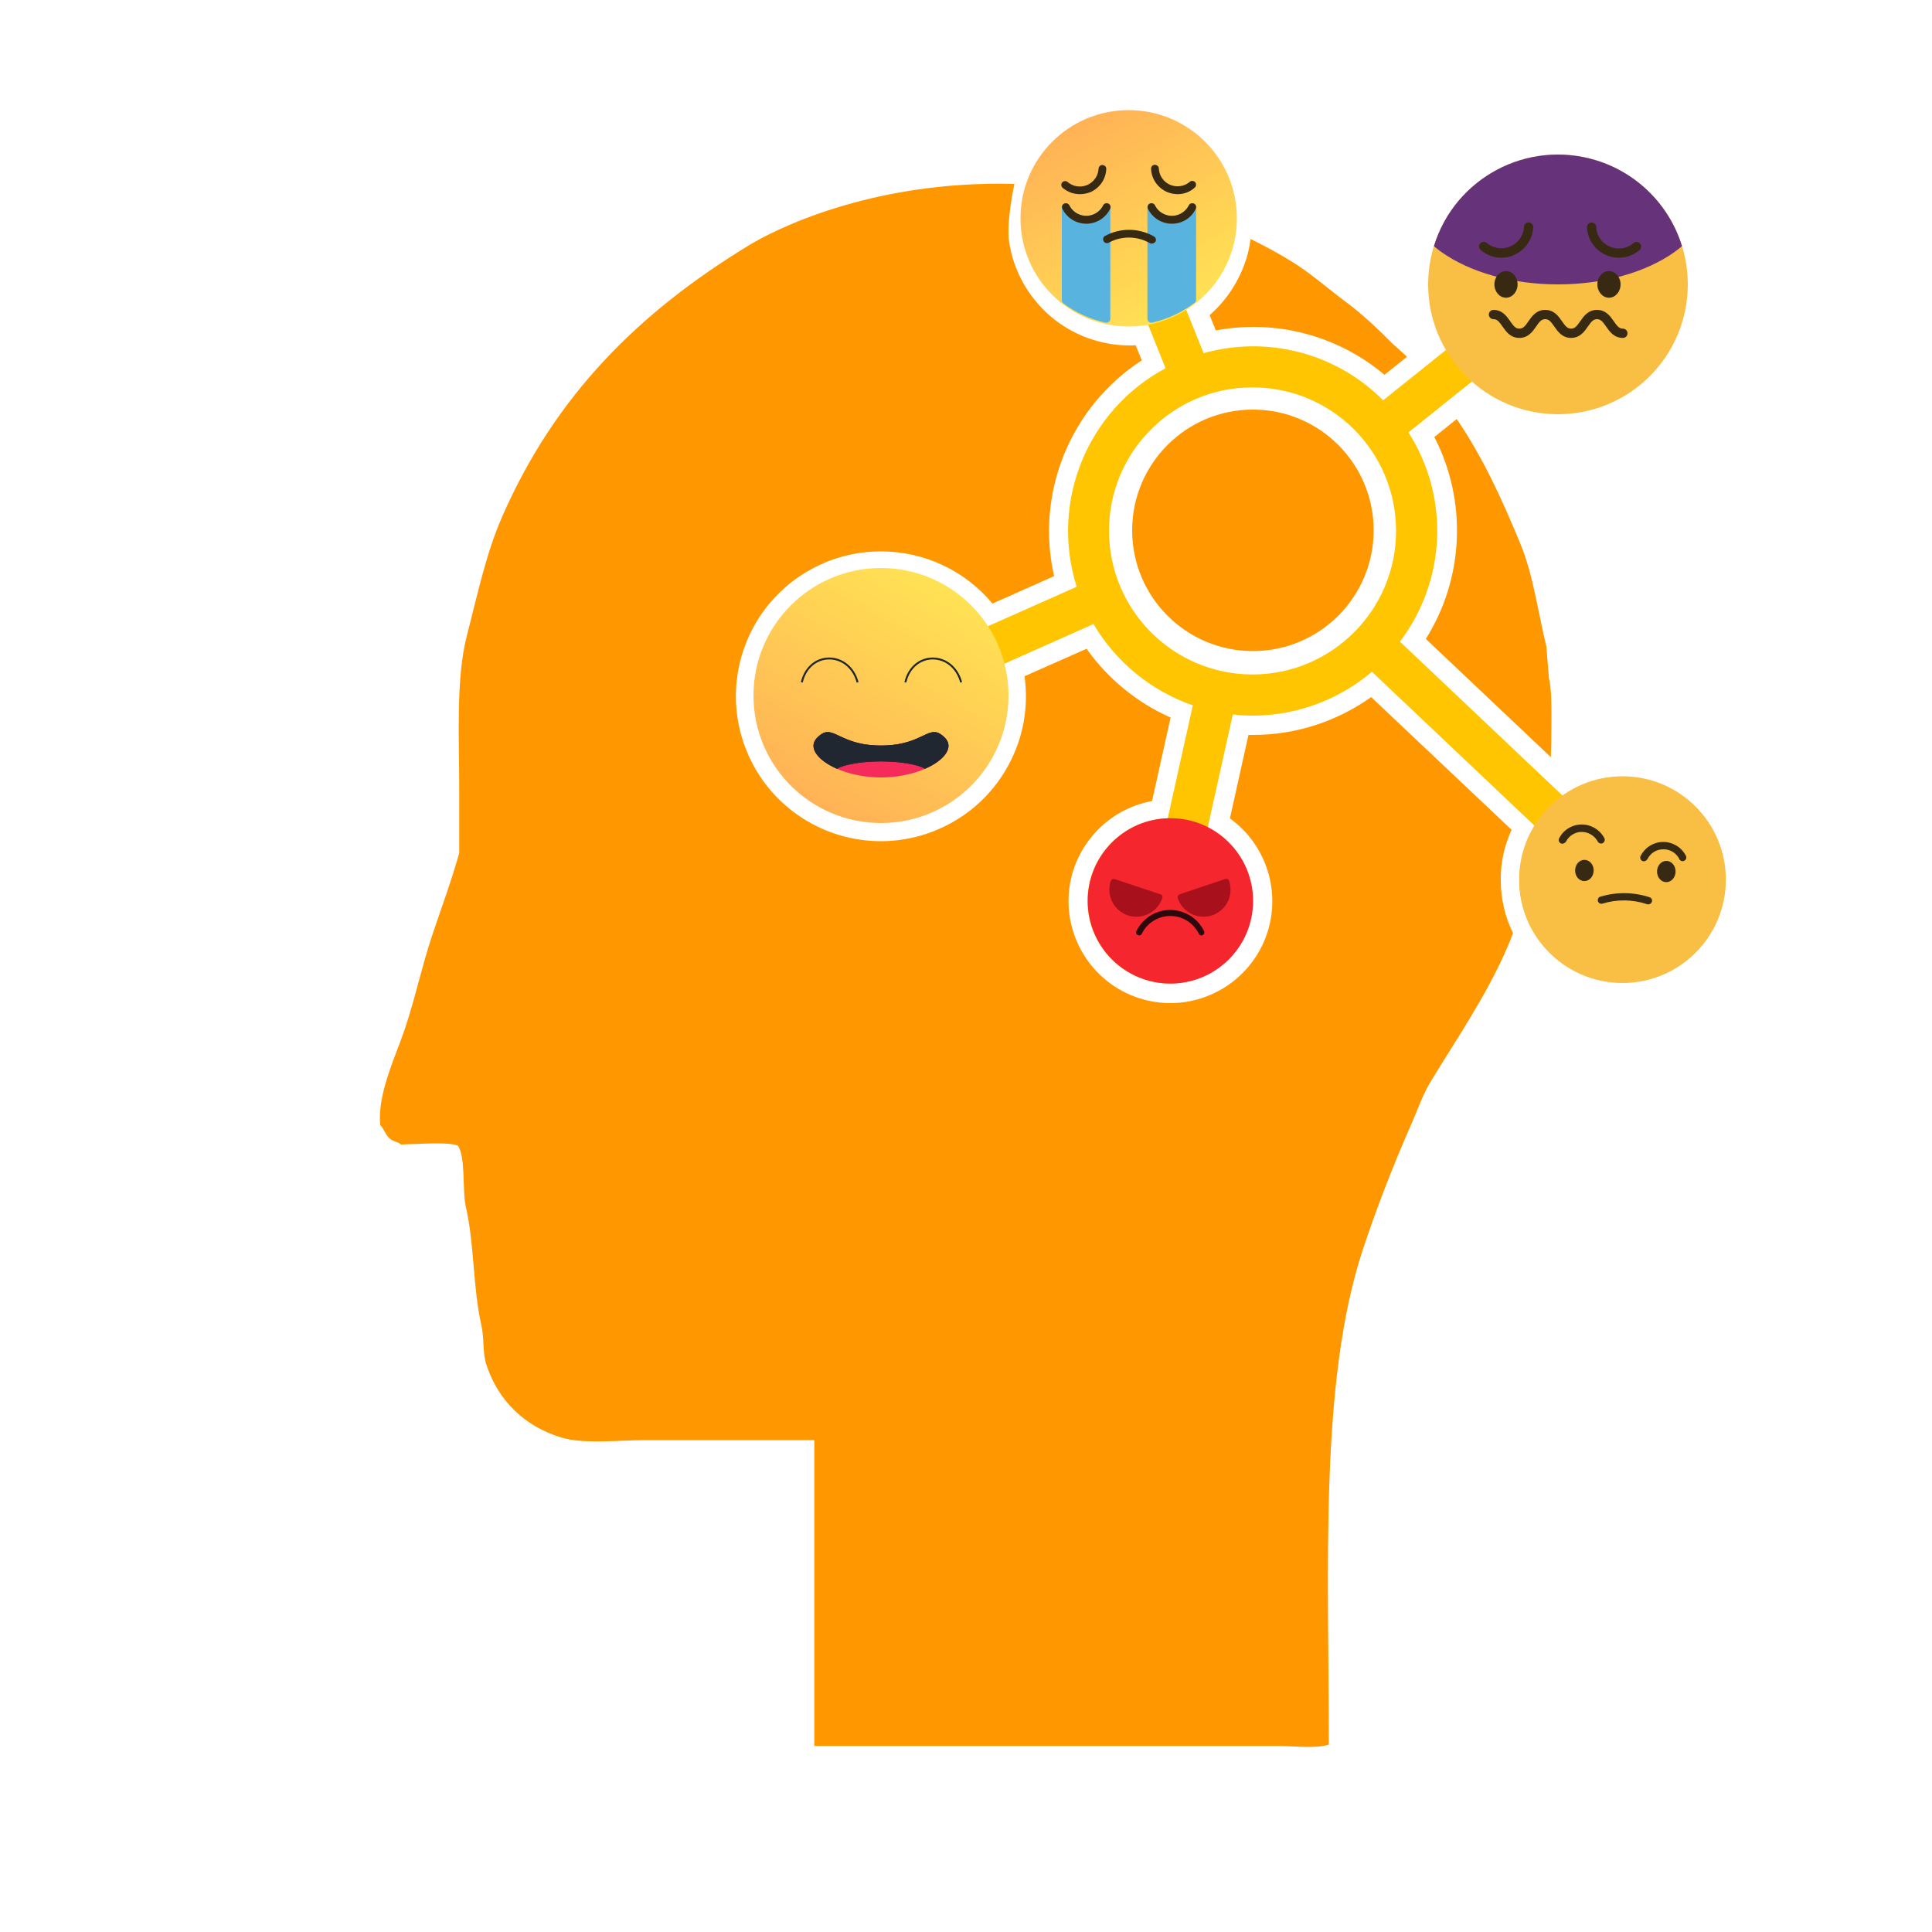 <?xml version="1.0" encoding="utf-8"?>
<!-- Generator: Adobe Illustrator 23.0.1, SVG Export Plug-In . SVG Version: 6.00 Build 0)  -->
<svg version="1.1" id="Emotionally_x5F_Logo" xmlns="http://www.w3.org/2000/svg" xmlns:xlink="http://www.w3.org/1999/xlink"
	 x="0px" y="0px" viewBox="0 0 1000 1000" style="enable-background:new 0 0 1000 1000;" xml:space="preserve">
<style type="text/css">
	.st0{fill:#FF9800;}
	.st1{fill:#FFC500;}
	.st2{fill:url(#SVGID_1_);}
	.st3{fill:#F52C5B;}
	.st4{fill:none;stroke:#212731;stroke-miterlimit:10;}
	.st5{fill:#212731;}
	.st6{fill:url(#SVGID_2_);}
	.st7{fill:#58B3DE;}
	.st8{fill:#382A12;}
	.st9{fill:#F9BF44;}
	.st10{fill:#66337B;}
	.st11{fill:#F6262F;}
	.st12{fill:#A8111C;}
	.st13{fill:#2D090E;}
</style>
<g id="Base">
	<path class="st0" d="M782.4,429.5l-72.7-68.7c-17.8,12.7-39.1,19.6-61.1,19.6c-0.8,0-1.6,0-2.4,0l-9.6,43.2
		c18.9,13.6,26.9,38.4,18.8,60.8c-7.5,20.8-27.5,34.8-49.6,34.8c-3.9,0-7.8-0.4-11.6-1.3c-25.9-5.8-43.4-30.1-40.9-56.5
		c2.3-23.7,20.2-42.6,43-46.8l9.6-43.2c-17.4-7.7-32.5-20.1-43.5-35.6l-32.1,14.2c2.2,15.7-0.6,31.7-8.2,45.8
		c-8.9,16.7-23.7,29.2-41.5,35.4c-8,2.8-16.3,4.2-24.6,4.2c-29.7,0-56.7-17.5-68.7-44.7c-7.6-17.3-8.5-36.6-2.4-54.5
		c6.1-17.9,18.6-32.7,35.2-41.7c11-6,23.4-9.1,35.9-9.1c22.5,0,43.5,10,57.7,27l31.9-14.2c-9.8-43,8.4-87.7,45.4-111.7l-3.2-7.8
		c-1,0.1-1.9,0.1-2.9,0.1l-0.1,0c-15.2,0-29.8-5.4-41.3-15.3c-11.4-9.9-19-23.5-21.2-38.5c-1.5-10.1,2.7-29.8,2.8-29.8
		c-75.1-2-125.5,24.5-137.2,31.6c-56.7,34.5-100.4,77.4-128.1,140.9c-8.2,18.8-12.5,39.5-18.1,61.1c-5.8,22.3-4,52.6-4,79.8v32.9
		c-3.9,14-9.5,29.2-14.1,42.9c-5.4,16.3-8.6,31.9-14.1,48.3c-4.6,13.8-14.3,33.4-12.7,49.6c2,2.1,3,5.7,5.4,7.4
		c1.7,1.2,3.9,1.4,5.4,2.7c5.9-0.1,26-1.6,29.5,0.7c4,6.1,2.1,23,4,31.5c4.5,19.4,3.6,41.6,8,61.1c1.7,7.4,0.5,14.2,2.7,20.8
		c6.1,18.6,19.9,31.9,38.9,37.6c11.7,3.5,29.7,1.3,43.6,1.3h87.2v158.3v0h240.1c8,0,19.5,1.5,26.2-0.7c0-90.5-5-187.3,17.4-255.6
		c7.4-22.4,15.9-44.2,24.8-64.4c3.6-8.1,6.2-16.1,10.7-23.5c13.4-22,28.2-43.5,38.9-67.8c1.3-2.9,2.5-5.8,3.5-8.8
		c-4.1-8.3-6.3-17.7-6.3-27.5C776.7,446.3,778.7,437.5,782.4,429.5z"/>
	<path class="st0" d="M626.1,163.1l3.2,7.9c6.4-1.2,13-1.8,19.6-1.8c24.7,0,48.9,8.9,67.7,24.8l11.6-9.3c-0.1-0.1-0.2-0.2-0.3-0.4
		c-2.5-2.2-4.9-4.5-7.4-6.7c-7.7-7.7-15.2-14.9-24.1-21.5c-8.8-6.5-17.4-14.2-26.8-20.1c-7.1-4.5-14.6-8.5-22.3-12.3
		c-0.4,3-1,6-1.8,8.9C642,144.5,635.3,155.1,626.1,163.1z"/>
	<path class="st0" d="M738,330.7l64.7,61.2c0.2-5.1,0.3-10.3,0.3-15.7c0-9,0.3-18.1-1.3-25.5c-0.4-5.4-0.9-10.7-1.3-16.1
		c-4.5-18.3-6.7-36.7-13.4-53c-9.5-23.1-19.7-45.3-33-64.7l-11.6,9.3C759.5,259.2,757.8,299.3,738,330.7z"/>
</g>
<path id="Rete_x5F_Neurale" class="st1" d="M839.5,402.2c-10.9,0-21.6,3.4-30.5,9.8l-84.4-79.9c24-31.6,25.8-74.9,4.4-108.3l36.2-29
	c24.7,21.9,62,21.2,85.9-1.6s26.3-60,5.7-85.7c-20.7-25.7-57.6-31.3-84.9-12.8s-36,54.8-19.9,83.6l-36.1,28.9
	c-24.2-24.4-59.8-33.7-92.9-24.4l-9.2-22.9c21.9-14.5,29.9-42.9,18.8-66.7s-38.1-35.8-63.3-28.3c-25.2,7.6-41,32.5-37.1,58.5
	c3.9,26,26.2,45.3,52.5,45.2c3.2,0,6.3-0.4,9.4-0.9l9.2,22.9c-40.6,21.7-59.9,69.3-46,113.1l-47,20.9
	c-18.6-28.3-55.8-37.7-85.5-21.5c-29.7,16.2-42.1,52.5-28.4,83.5c13.7,31,48.9,46.2,80.8,35.1s50.1-44.9,41.6-77.7L566,323
	c11.6,19.7,29.8,34.6,51.4,42.1l-13,58.5c-21.5,0.6-39.2,17.2-41.3,38.6c-2.1,21.4,12.1,41,33.1,45.8c21,4.7,42.2-6.9,49.6-27.1
	c7.3-20.2-1.5-42.8-20.7-52.6l13-58.5c3.4,0.4,6.8,0.6,10.3,0.6c22.6,0,44.5-8.1,61.7-22.7l84.4,79.9c-5.2,8.3-8,18-8.1,27.8
	c0,29.3,23.8,53.1,53.1,53.1c29.3,0,53.1-23.8,53.1-53.1C892.6,426,868.9,402.2,839.5,402.2z M552.8,115.5c0-16,11.9-29.6,27.8-31.7
	c15.9-2,30.9,8.1,34.9,23.6c4,15.5-4.1,31.6-19,37.6h-0.1c-3.7,1.5-7.7,2.3-11.7,2.3c-8.5,0-16.6-3.4-22.5-9.3
	C556.1,132,552.8,123.9,552.8,115.5z M457.2,402.2c-23.5,0-42.5-19-42.5-42.5c0-23.5,19-42.5,42.5-42.5c23.5,0,42.5,19,42.5,42.5
	C499.7,383.2,480.6,402.2,457.2,402.2z M605.9,487.2c-11.7,0-21.2-9.5-21.2-21.2s9.5-21.2,21.2-21.2c11.7,0,21.2,9.5,21.2,21.2
	S617.6,487.2,605.9,487.2z M807.7,104.8c23.5,0,42.5,19,42.5,42.5s-19,42.5-42.5,42.5c-23.5,0-42.5-19-42.5-42.5
	S784.2,104.8,807.7,104.8z M574,274.8c0-41.1,33.3-74.3,74.3-74.3c41.1,0,74.3,33.3,74.3,74.3s-33.3,74.3-74.3,74.3
	C607.3,349.1,574.1,315.8,574,274.8z M839.5,487.2c-17.6,0-31.9-14.3-31.9-31.9c0-17.6,14.3-31.9,31.9-31.9
	c17.6,0,31.9,14.3,31.9,31.9C871.4,472.9,857.1,487.2,839.5,487.2z"/>
<circle id="Interno_x5F_Rete" class="st0" cx="648.5" cy="274.5" r="62.5"/>
<g id="Emoji_x5F_1">
	
		<linearGradient id="SVGID_1_" gradientUnits="userSpaceOnUse" x1="489.006" y1="699.167" x2="422.994" y2="584.833" gradientTransform="matrix(1 0 0 -1 0 1002)">
		<stop  offset="0" style="stop-color:#FFE254"/>
		<stop  offset="1" style="stop-color:#FFB255"/>
	</linearGradient>
	<circle class="st2" cx="456" cy="360" r="66"/>
	<path class="st3" d="M489,381.8c8.1,8.1-10.2,20.6-33,20.6s-41.1-12.6-33-20.6c8.3-8.3,10.2,4.1,33,4.1S480.8,373.5,489,381.8z"/>
	<path class="st4" d="M415,353.2c3.9-16.6,24.5-16.4,28.9,0"/>
	<path class="st4" d="M468.6,353.2c3.9-16.6,24.5-16.4,28.9,0"/>
	<path class="st5" d="M489,381.8c-8.3-8.3-10.2,4.1-33,4.1s-24.8-12.4-33-4.1c-5,5,0.2,11.7,10.2,16.1c3.8-2.2,12.5-3.8,22.8-3.8
		s19,1.6,22.8,3.8C488.8,393.5,494,386.7,489,381.8z"/>
	<path class="st5" d="M489,381.8c-8.3-8.3-10.2,4.1-33,4.1s-24.8-12.4-33-4.1c-5,5,0.2,11.7,10.2,16.1c3.8-2.2,12.5-3.8,22.8-3.8
		s19,1.6,22.8,3.8C488.8,393.5,494,386.7,489,381.8z"/>
</g>
<g id="Emoji_x5F_2">
	<linearGradient id="SVGID_2_" gradientUnits="userSpaceOnUse" x1="612.247" y1="161.506" x2="556.237" y2="64.495">
		<stop  offset="0" style="stop-color:#FFE254"/>
		<stop  offset="1" style="stop-color:#FFB255"/>
	</linearGradient>
	<circle class="st6" cx="584.2" cy="113" r="56"/>
	<g id="Layer_1">
		<path class="st7" d="M574.7,106.5c0-0.1-0.1-0.2-0.1-0.3c-0.1-0.2-0.3-0.4-0.5-0.6c-0.1-0.1-0.2-0.1-0.3-0.2
			c-0.3-0.2-0.6-0.3-1-0.3c-0.2,0-0.4,0-0.5,0.1c0,0,0,0-0.1,0c-0.1,0-0.3,0.1-0.4,0.2c-0.2,0.1-0.4,0.3-0.6,0.5
			c-0.1,0.1-0.1,0.2-0.2,0.3c0,0.1-0.1,0.1-0.1,0.2c-2.4,4.8-8.3,6.6-13.1,4.2c-1.8-0.9-3.3-2.4-4.3-4.2c0-0.1,0-0.1-0.1-0.1
			c-0.1-0.2-0.2-0.3-0.3-0.5c-0.1-0.1-0.3-0.2-0.4-0.3c-0.1-0.1-0.3-0.2-0.5-0.2c0,0,0,0-0.1,0c-0.2-0.1-0.3-0.1-0.5-0.1
			c-0.3,0-0.7,0.1-1,0.3c-0.1,0.1-0.2,0.1-0.3,0.2c-0.2,0.1-0.3,0.3-0.4,0.4c-0.1,0.1-0.1,0.2-0.1,0.3c-0.1,0.1-0.1,0.2-0.1,0.3
			c-0.1,0.2-0.1,0.3-0.1,0.5v48.2c0,0.5,0.2,1,0.6,1.4c0.1,0.1,0.2,0.2,0.3,0.3c6.5,4.8,13.9,8.2,21.8,9.9c0.1,0,0.3,0,0.4,0
			c1.1,0,2-0.9,2-2v-57.9c0-0.2,0-0.3-0.1-0.4C574.8,106.6,574.8,106.6,574.7,106.5z"/>
		<path class="st7" d="M619.1,106.7c0-0.1-0.1-0.2-0.1-0.3c0-0.1-0.1-0.2-0.1-0.3c-0.1-0.2-0.2-0.3-0.4-0.4
			c-0.1-0.1-0.2-0.1-0.3-0.2c-0.3-0.2-0.6-0.3-1-0.3c-0.2,0-0.4,0-0.5,0.1c0,0,0,0-0.1,0c-0.2,0-0.3,0.1-0.5,0.2
			c-0.2,0.1-0.3,0.2-0.4,0.3c-0.1,0.1-0.2,0.2-0.3,0.4c0,0.1-0.1,0.1-0.1,0.2c-2.4,4.8-8.3,6.7-13.1,4.2c-1.9-0.9-3.4-2.4-4.3-4.2
			c0-0.1-0.1-0.1-0.1-0.2c-0.1-0.1-0.1-0.2-0.2-0.3c-0.1-0.2-0.3-0.4-0.6-0.5c-0.1-0.1-0.3-0.1-0.4-0.2c0,0,0,0-0.1,0
			c-0.2-0.1-0.3-0.1-0.5-0.1c-0.3,0-0.7,0.1-1,0.3c-0.1,0.1-0.2,0.1-0.3,0.2c-0.2,0.1-0.4,0.3-0.5,0.6c-0.1,0.1-0.1,0.3-0.2,0.4
			c0,0,0,0,0,0.1c-0.1,0.2-0.1,0.3-0.1,0.5V165c0,1.1,0.9,2,2,2c0.1,0,0.3,0,0.4,0h0c7.9-1.8,15.3-5.2,21.8-10.1
			c0.1-0.1,0.3-0.2,0.4-0.3c0.4-0.4,0.6-0.9,0.6-1.4v-48C619.2,107,619.2,106.8,619.1,106.7z"/>
		<path class="st8" d="M562.3,115.8c-5.3,0-10.1-3-12.4-7.7c-0.5-1-0.1-2.2,0.9-2.7c1-0.5,2.2-0.1,2.7,0.9c0,0,0,0,0,0
			c2.4,4.8,8.2,6.8,13.1,4.4c1.9-1,3.5-2.5,4.4-4.4c0.5-1,1.7-1.4,2.7-0.9c1,0.5,1.4,1.7,0.9,2.7
			C572.3,112.8,567.5,115.8,562.3,115.8z"/>
		<path class="st8" d="M558.9,100.5c-3.3,0-6.4-1.2-8.9-3.3c-0.8-0.7-0.9-2-0.2-2.8s2-0.9,2.8-0.2c4.1,3.5,10.2,3,13.7-1.1
			c1.4-1.6,2.2-3.7,2.3-5.8c0.1-1.1,1-2,2.1-1.9c1.1,0.1,2,1,1.9,2.1c-0.2,5.3-3.5,9.9-8.3,12C562.6,100.1,560.8,100.5,558.9,100.5z
			"/>
		<path class="st8" d="M609.6,100.5c-1.9,0-3.8-0.4-5.5-1.1c-4.8-2.1-8.1-6.7-8.3-12c-0.1-1.1,0.8-2.1,1.9-2.1s2.1,0.8,2.1,1.9
			c0.3,5.4,4.8,9.5,10.2,9.2c2.2-0.1,4.2-0.9,5.8-2.3c0.8-0.7,2.1-0.6,2.8,0.2s0.6,2.1-0.2,2.8C616,99.3,612.9,100.5,609.6,100.5z"
			/>
		<path class="st8" d="M606.6,115.8c-5.3,0-10.1-3-12.4-7.7c-0.5-1-0.1-2.2,0.9-2.7c1-0.5,2.2-0.1,2.7,0.9c0,0,0,0,0,0
			c2.4,4.8,8.2,6.8,13.1,4.4c1.9-1,3.5-2.5,4.4-4.4c0.5-1,1.7-1.4,2.7-0.9c1,0.5,1.4,1.7,0.9,2.7c0,0,0,0,0,0
			C616.7,112.8,611.9,115.8,606.6,115.8z"/>
		<path class="st8" d="M596.1,126.1c-0.4,0-0.7-0.1-1-0.3c-6.6-3.7-14.6-3.8-21.2-0.2c-1,0.5-2.2,0.2-2.7-0.8
			c-0.5-1-0.2-2.2,0.8-2.7l0,0c7.9-4.3,17.5-4.2,25.3,0.3c1,0.6,1.3,1.8,0.7,2.8C597.5,125.7,596.8,126.1,596.1,126.1L596.1,126.1z"
			/>
	</g>
</g>
<g id="Emoji_x5F_3">
	<circle class="st9" cx="806.4" cy="147.2" r="67.2"/>
	<g id="Layer_1_1_">
		<path class="st10" d="M870.6,127.4c-1.3,1.1-2.7,2.2-4.1,3.2c-14.3,10.1-35.9,16.6-60.1,16.6s-45.8-6.5-60.1-16.6
			c-1.5-1-2.8-2.1-4.1-3.2c10.9-35.5,48.5-55.3,84-44.4C847.4,89.5,864.1,106.2,870.6,127.4z"/>
		<ellipse class="st8" cx="779.5" cy="147.2" rx="6" ry="6.9"/>
		<ellipse class="st8" cx="832.8" cy="147.2" rx="6" ry="6.9"/>
		<path class="st8" d="M840,174.9c-4.6,0-6.9-3.3-8.7-5.9c-1.7-2.4-2.7-3.8-4.7-3.8c-2,0-3,1.4-4.7,3.8c-1.8,2.6-4.1,5.9-8.7,5.9
			s-6.9-3.3-8.7-5.9c-1.7-2.4-2.7-3.8-4.7-3.8c-2,0-3.1,1.4-4.7,3.8c-1.8,2.6-4.1,5.9-8.7,5.9c-4.6,0-6.9-3.3-8.7-5.9
			c-1.7-2.4-2.7-3.8-4.7-3.8c-1.3,0-2.4-1.1-2.4-2.4s1.1-2.4,2.4-2.4c4.6,0,6.9,3.3,8.7,5.9c1.7,2.4,2.7,3.8,4.7,3.8
			c2,0,3.1-1.4,4.7-3.8c1.8-2.6,4.1-5.9,8.7-5.9c4.6,0,6.9,3.3,8.7,5.9c1.7,2.4,2.7,3.8,4.7,3.8c2,0,3-1.4,4.7-3.8
			c1.8-2.6,4.1-5.9,8.7-5.9s6.9,3.3,8.7,5.9c1.7,2.4,2.7,3.8,4.7,3.8c1.3,0,2.4,1.1,2.4,2.4S841.4,174.9,840,174.9L840,174.9z"/>
		<path class="st8" d="M777.1,133.4c-3.9,0-7.7-1.4-10.7-4c-1-0.9-1.1-2.4-0.3-3.4c0.9-1,2.4-1.1,3.4-0.3c4.9,4.2,12.3,3.6,16.5-1.3
			c1.7-2,2.7-4.4,2.8-7c0.1-1.3,1.2-2.4,2.5-2.3s2.4,1.2,2.3,2.5c-0.3,6.3-4.2,11.9-10,14.4C781.6,133,779.3,133.4,777.1,133.4z"/>
		<path class="st8" d="M837.9,133.4c-8.8,0-16.1-6.9-16.5-15.7c-0.1-1.3,1-2.5,2.3-2.5c1.3-0.1,2.5,1,2.5,2.3
			c0.3,6.5,5.8,11.4,12.3,11.1c2.6-0.1,5-1.1,7-2.8c1-0.9,2.5-0.7,3.4,0.3c0.9,1,0.7,2.5-0.3,3.4C845.6,132,841.8,133.4,837.9,133.4
			z"/>
	</g>
</g>
<g id="Emoji_x5F_4">
	<circle class="st11" cx="605.8" cy="466.3" r="42.8"/>
	<g id="Layer_1_2_">
		<path class="st12" d="M600.7,462.9l-23.8-7.9c-0.4-0.1-0.8-0.1-1.2,0.1c-0.4,0.2-0.6,0.5-0.8,0.9c-2.4,7.4,1.5,15.3,8.9,17.8
			c1.4,0.5,2.9,0.7,4.4,0.7c6.1,0,11.4-3.9,13.4-9.6C601.9,464,601.5,463.1,600.7,462.9z"/>
		<path class="st12" d="M636.2,455.9c-0.3-0.8-1.1-1.2-1.9-1c0,0,0,0,0,0l-23.7,8c-0.4,0.1-0.7,0.4-0.9,0.8
			c-0.2,0.4-0.2,0.8-0.1,1.2c1.9,5.7,7.3,9.6,13.3,9.6c7.8,0,14.1-6.3,14-14.1C636.9,458.8,636.7,457.3,636.2,455.9z"/>
		<path class="st13" d="M621.9,484.2c-0.6,0-1.1-0.3-1.4-0.9c-4-8.2-13.9-11.5-22-7.5c-3.3,1.6-5.9,4.2-7.5,7.5
			c-0.4,0.8-1.3,1.1-2.1,0.7c-0.8-0.4-1.1-1.3-0.7-2.1c4.8-9.7,16.5-13.7,26.1-8.9c3.9,1.9,7,5,8.9,8.9c0.4,0.8,0.1,1.7-0.7,2.1
			C622.4,484.1,622.2,484.2,621.9,484.2L621.9,484.2z"/>
	</g>
</g>
<g id="Emoji_x5F_5">
	<circle class="st9" cx="839.8" cy="455.3" r="53.5"/>
	<g id="Layer_1_3_">
		<path class="st8" d="M853.1,468.1c-0.2,0-0.4,0-0.6-0.1c-7.5-2.5-15.5-2.6-23-0.3c-1,0.3-2.1-0.2-2.4-1.2c-0.3-1,0.2-2.1,1.2-2.4
			c0,0,0,0,0.1,0c8.3-2.5,17.1-2.4,25.4,0.3c1,0.3,1.6,1.4,1.2,2.4C854.7,467.6,854,468.1,853.1,468.1L853.1,468.1z"/>
		<path class="st8" d="M850.8,445.8c-0.3,0-0.6-0.1-0.8-0.2c-0.9-0.5-1.3-1.6-0.8-2.6c0,0,0,0,0,0c2.3-4.5,6.9-7.3,11.9-7.2
			c1.3,0,2.5,0.2,3.7,0.6c3.4,1,6.2,3.4,7.8,6.5c0.5,0.9,0.2,2.1-0.8,2.6c-0.9,0.5-2.1,0.2-2.6-0.8c0,0,0-0.1,0-0.1
			c-1.1-2.2-3.1-3.9-5.5-4.6c-0.9-0.3-1.7-0.4-2.6-0.4c-3.6-0.1-6.8,1.9-8.4,5.1C852.2,445.4,851.6,445.8,850.8,445.8z"/>
		<path class="st8" d="M808.6,436.7c-0.3,0-0.6-0.1-0.8-0.2c-0.9-0.5-1.3-1.6-0.8-2.6c0,0,0,0,0,0c3.3-6.5,11.3-9,17.7-5.7
			c2.4,1.2,4.4,3.2,5.7,5.6c0.5,0.9,0.1,2.1-0.8,2.6c-0.9,0.5-2.1,0.1-2.6-0.8c-1.6-3-4.7-4.9-8.1-5c-3.5-0.1-6.8,1.9-8.4,5.1
			C810,436.3,809.3,436.7,808.6,436.7z"/>
		
			<ellipse transform="matrix(1.357079e-02 -1 1 1.357079e-02 358.35 1264.54)" class="st8" cx="820.1" cy="450.6" rx="5.5" ry="4.8"/>
		
			<ellipse transform="matrix(1.357079e-02 -1 1 1.357079e-02 399.572 1307.476)" class="st8" cx="862.5" cy="451.2" rx="5.5" ry="4.8"/>
	</g>
</g>
<g>
</g>
<g>
</g>
<g>
</g>
<g>
</g>
<g>
</g>
<g>
</g>
<g>
</g>
<g>
</g>
<g>
</g>
<g>
</g>
<g>
</g>
<g>
</g>
<g>
</g>
<g>
</g>
<g>
</g>
</svg>
